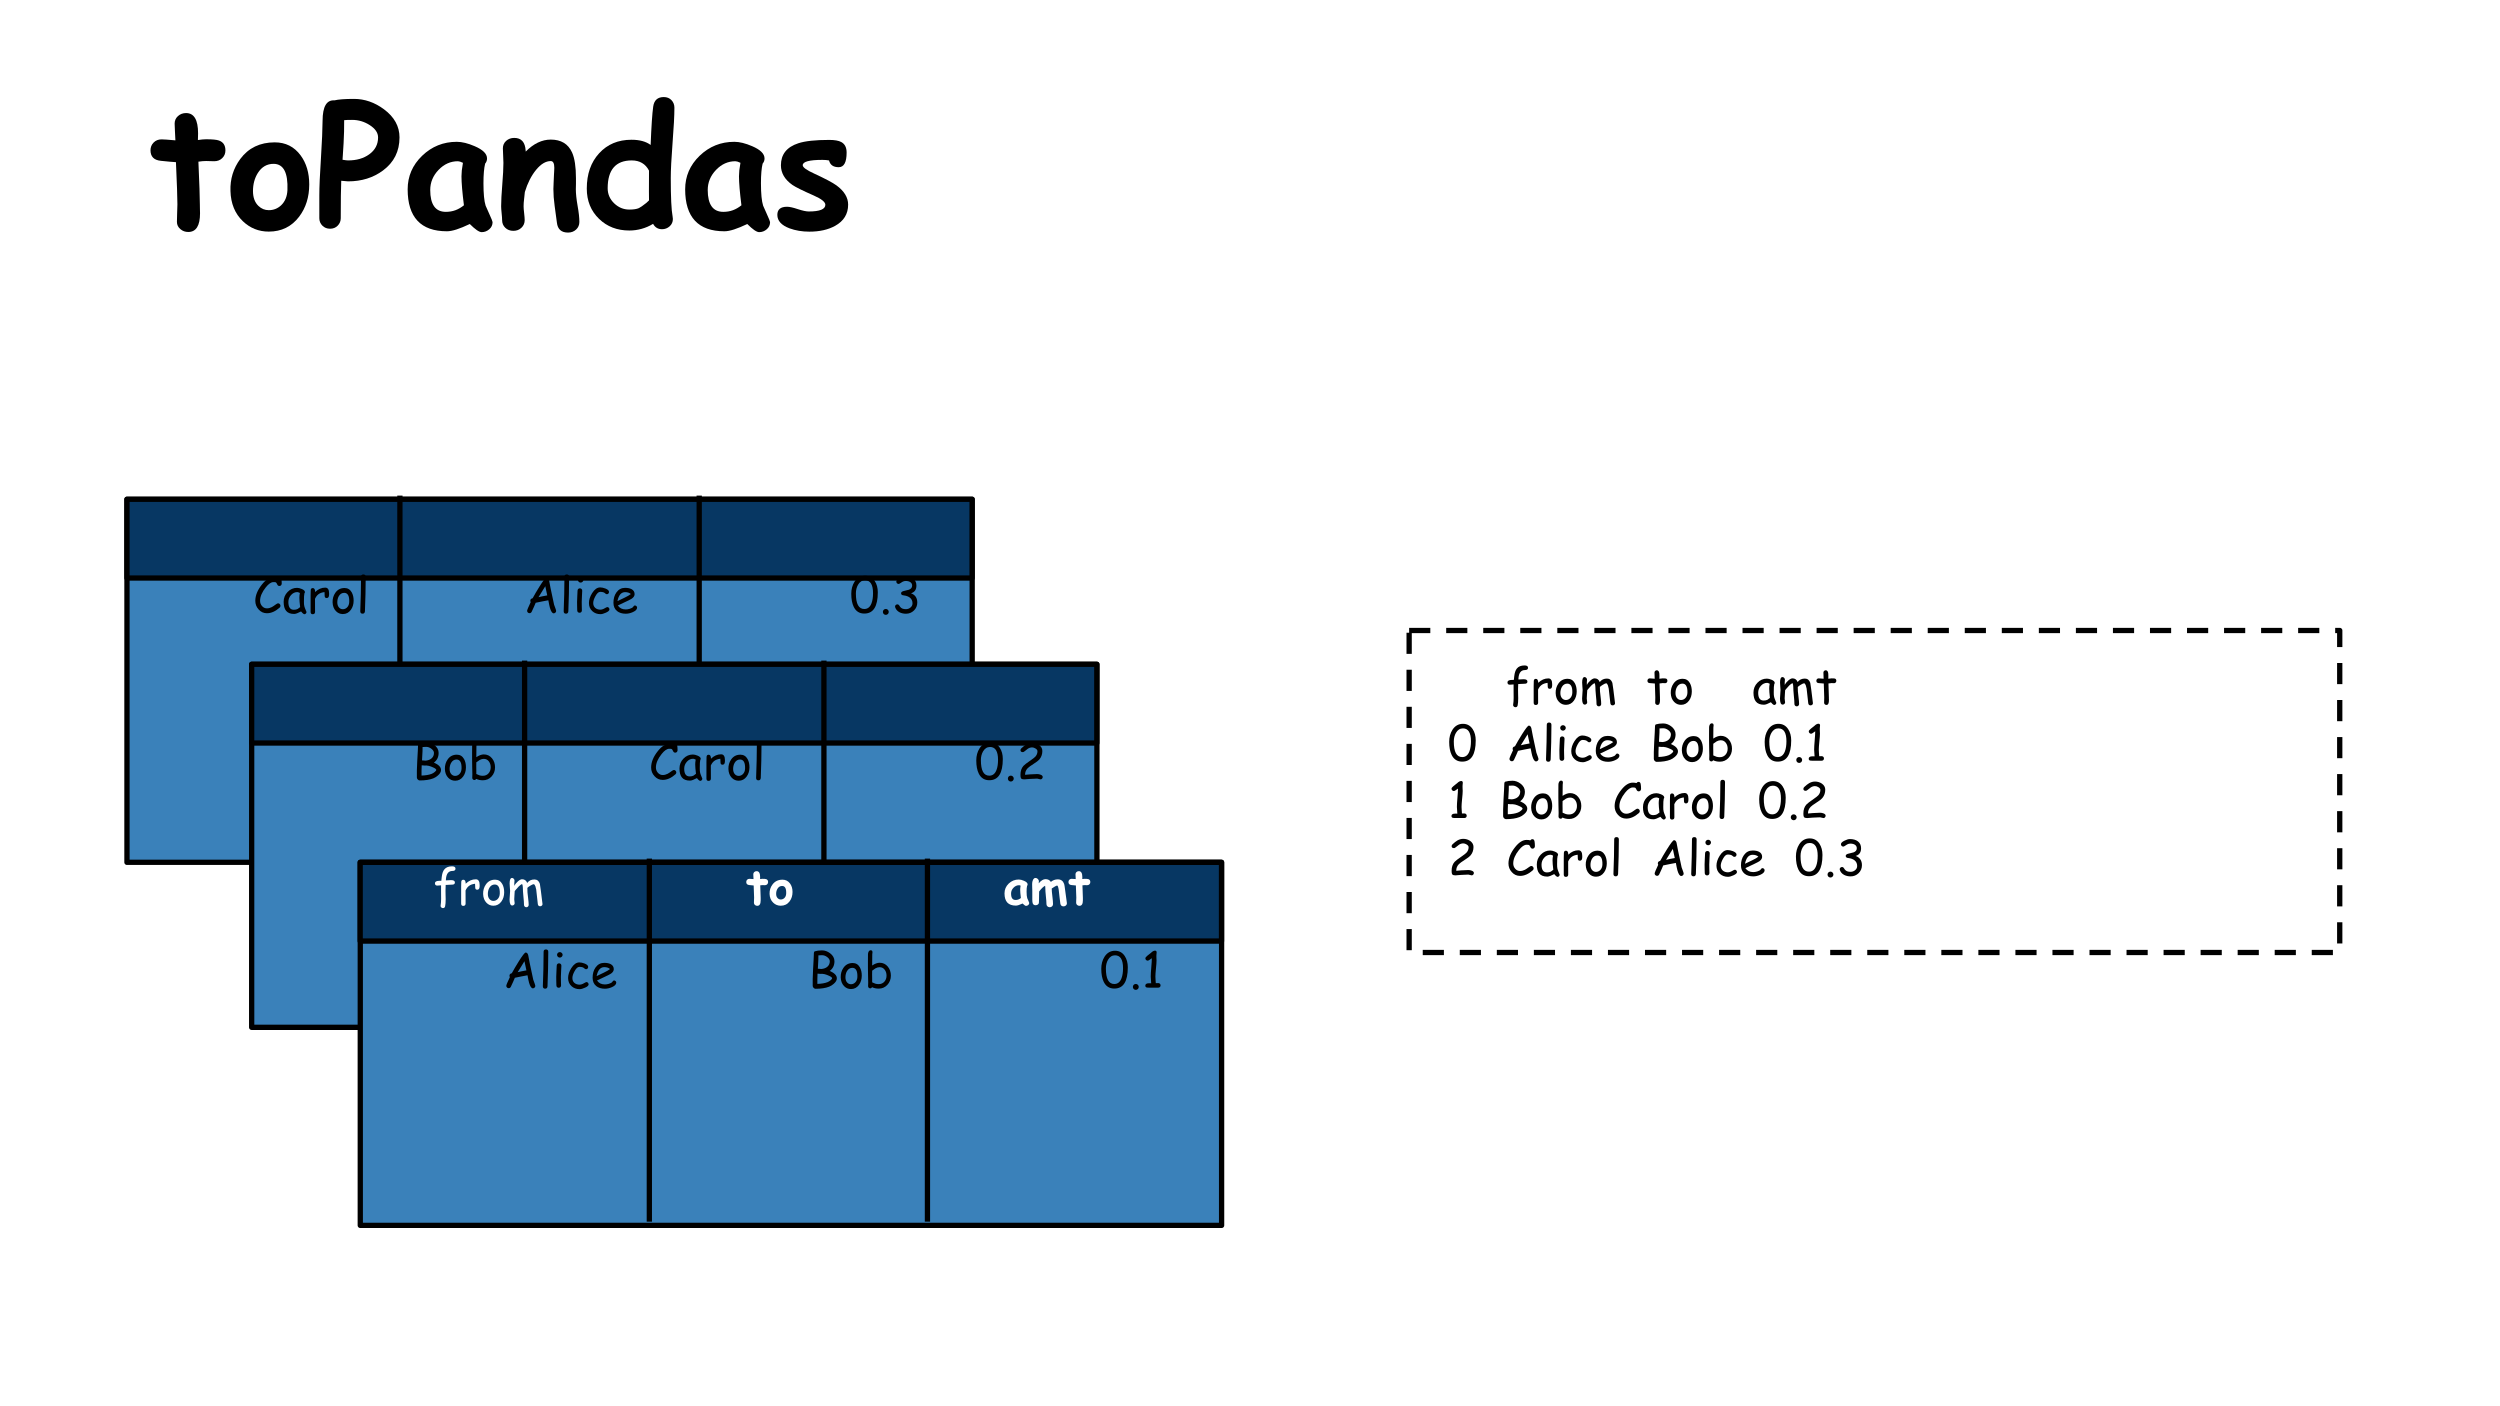 <?xml version="1.0" encoding="UTF-8"?>
<svg xmlns="http://www.w3.org/2000/svg" xmlns:xlink="http://www.w3.org/1999/xlink" width="720pt" height="405pt" viewBox="0 0 720 405" version="1.1">
<defs>
<g>
<symbol overflow="visible" id="glyph0-0">
<path style="stroke:none;" d="M 3 0 L 3 -38.391 L 21 -38.391 L 21 0 Z M 6 -3 L 18 -3 L 18 -35.391 L 6 -35.391 Z M 6 -3 "/>
</symbol>
<symbol overflow="visible" id="glyph0-1">
<path style="stroke:none;" d="M 18.938 -18.875 C 18.613 -18.875 18.227 -18.883 17.781 -18.906 C 17.332 -18.926 16.945 -18.938 16.625 -18.938 C 15.977 -18.938 15.234 -18.875 14.391 -18.75 C 14.672 -12.438 14.812 -8.312 14.812 -6.375 C 14.812 -6.176 14.816 -5.797 14.828 -5.234 C 14.848 -4.68 14.859 -4.234 14.859 -3.891 C 14.859 -0.297 13.727 1.5 11.469 1.5 C 10.602 1.5 9.859 1.234 9.234 0.703 C 8.547 0.141 8.203 -0.562 8.203 -1.406 C 8.203 -1.969 8.223 -2.812 8.266 -3.938 C 8.316 -5.062 8.344 -5.906 8.344 -6.469 C 8.344 -8.363 8.203 -12.41 7.922 -18.609 C 6.953 -18.66 5.488 -18.789 3.531 -19 C 1.57 -19.207 0.594 -20.219 0.594 -22.031 C 0.594 -22.906 0.891 -23.645 1.484 -24.25 C 2.078 -24.863 2.844 -25.172 3.781 -25.172 C 4.352 -25.172 5.68 -25.078 7.766 -24.891 C 7.742 -25.391 7.703 -26.219 7.641 -27.375 C 7.578 -28.375 7.547 -29.148 7.547 -29.703 C 7.547 -30.578 7.863 -31.301 8.5 -31.875 C 9.145 -32.457 9.922 -32.75 10.828 -32.75 C 13.141 -32.75 14.297 -30.801 14.297 -26.906 L 14.25 -24.984 C 15.219 -25.129 16.008 -25.203 16.625 -25.203 C 18.414 -25.203 19.641 -25.082 20.297 -24.844 C 21.547 -24.406 22.172 -23.453 22.172 -21.984 C 22.172 -21.098 21.863 -20.359 21.25 -19.766 C 20.645 -19.172 19.875 -18.875 18.938 -18.875 Z M 18.938 -18.875 "/>
</symbol>
<symbol overflow="visible" id="glyph0-2">
<path style="stroke:none;" d="M 12.047 1.391 C 9.16 1.391 6.676 0.395 4.594 -1.594 C 2.312 -3.77 1.117 -6.672 1.016 -10.297 C 0.898 -13.742 1.844 -16.82 3.844 -19.531 C 6.219 -22.719 9.523 -24.312 13.766 -24.312 C 16.891 -24.312 19.375 -23.062 21.219 -20.562 C 22.875 -18.312 23.703 -15.52 23.703 -12.188 C 23.703 -8.562 22.734 -5.469 20.797 -2.906 C 18.617 -0.039 15.703 1.391 12.047 1.391 Z M 13.453 -18.125 C 11.535 -18.133 10.02 -17.258 8.906 -15.5 C 7.969 -14.008 7.5 -12.273 7.5 -10.297 C 7.5 -8.422 8.031 -6.984 9.094 -5.984 C 9.938 -5.18 10.922 -4.781 12.047 -4.781 C 13.41 -4.781 14.594 -5.242 15.594 -6.172 C 16.727 -7.242 17.336 -8.703 17.422 -10.547 C 17.617 -15.578 16.297 -18.102 13.453 -18.125 Z M 13.453 -18.125 "/>
</symbol>
<symbol overflow="visible" id="glyph0-3">
<path style="stroke:none;" d="M 9.688 -13.078 C 9.414 -13.078 8.758 -13.133 7.719 -13.25 C 7.625 -11.062 7.578 -7.469 7.578 -2.469 C 7.578 -1.633 7.285 -0.922 6.703 -0.328 C 6.129 0.266 5.395 0.562 4.5 0.562 C 3.613 0.562 2.875 0.266 2.281 -0.328 C 1.695 -0.922 1.406 -1.633 1.406 -2.469 L 1.406 -9 C 1.406 -11.426 1.562 -15.016 1.875 -19.766 C 2.176 -24.586 2.332 -28.188 2.344 -30.562 C 2.363 -34.625 3.504 -36.57 5.766 -36.406 C 6.297 -36.539 7.031 -36.645 7.969 -36.719 C 8.906 -36.789 10.047 -36.828 11.391 -36.828 C 14.453 -36.828 17.328 -35.832 20.016 -33.844 C 23.004 -31.625 24.5 -28.922 24.5 -25.734 C 24.5 -21.734 22.91 -18.555 19.734 -16.203 C 16.922 -14.117 13.57 -13.078 9.688 -13.078 Z M 10.859 -30.781 C 10.359 -30.781 9.914 -30.773 9.531 -30.766 C 9.145 -30.754 8.82 -30.734 8.562 -30.703 C 8.562 -29.973 8.551 -28.875 8.531 -27.406 C 8.5 -25.664 8.352 -22.961 8.094 -19.297 C 8.883 -19.172 9.414 -19.109 9.688 -19.109 C 12.125 -19.109 14.145 -19.688 15.75 -20.844 C 17.469 -22.07 18.328 -23.703 18.328 -25.734 C 18.328 -27.066 17.523 -28.25 15.922 -29.281 C 14.367 -30.281 12.68 -30.781 10.859 -30.781 Z M 10.859 -30.781 "/>
</symbol>
<symbol overflow="visible" id="glyph0-4">
<path style="stroke:none;" d="M 22.625 1.547 C 21.906 1.547 20.766 0.766 19.203 -0.797 C 17.766 -0.109 16.5 0.41 15.406 0.766 C 14.312 1.117 13.379 1.297 12.609 1.297 C 8.848 1.297 6.023 0.285 4.141 -1.734 C 2.254 -3.754 1.312 -6.77 1.312 -10.781 C 1.312 -14.551 2.703 -17.773 5.484 -20.453 C 8.266 -23.129 11.594 -24.469 15.469 -24.469 C 16.957 -24.469 18.676 -24.047 20.625 -23.203 C 22.988 -22.191 24.172 -21.016 24.172 -19.672 C 24.172 -19.109 23.988 -18.613 23.625 -18.188 C 23.469 -17.562 23.348 -16.773 23.266 -15.828 C 23.18 -14.891 23.141 -13.785 23.141 -12.516 C 23.141 -9.535 23.348 -7.391 23.766 -6.078 C 23.816 -5.93 24.176 -5.117 24.844 -3.641 C 25.457 -2.297 25.766 -1.531 25.766 -1.344 C 25.766 -0.508 25.445 0.176 24.812 0.719 C 24.176 1.27 23.445 1.547 22.625 1.547 Z M 16.812 -14.531 C 16.812 -15.031 16.844 -15.602 16.906 -16.25 C 16.977 -16.906 17.086 -17.629 17.234 -18.422 C 16.922 -18.578 16.641 -18.691 16.391 -18.766 C 16.148 -18.836 15.945 -18.875 15.781 -18.875 C 13.656 -18.875 11.797 -18.039 10.203 -16.375 C 8.609 -14.707 7.812 -12.781 7.812 -10.594 C 7.812 -8.5 8.188 -6.926 8.938 -5.875 C 9.688 -4.82 10.812 -4.297 12.312 -4.297 C 13.281 -4.297 14.195 -4.453 15.062 -4.766 C 15.926 -5.086 16.742 -5.562 17.516 -6.188 C 17.047 -9.906 16.812 -12.688 16.812 -14.531 Z M 16.812 -14.531 "/>
</symbol>
<symbol overflow="visible" id="glyph0-5">
<path style="stroke:none;" d="M 20.859 1.672 C 18.941 1.672 17.875 0.723 17.656 -1.172 C 17.438 -2.785 17.219 -4.406 17 -6.031 C 16.758 -7.75 16.641 -9.363 16.641 -10.875 C 16.641 -11.281 16.664 -11.973 16.719 -12.953 C 16.781 -13.941 16.812 -14.641 16.812 -15.047 C 16.812 -15.16 16.828 -15.438 16.859 -15.875 C 16.891 -16.32 16.906 -16.688 16.906 -16.969 C 16.906 -18.27 16.566 -18.922 15.891 -18.922 C 14.453 -18.922 13.039 -18.078 11.656 -16.391 C 10.281 -14.711 9.203 -12.586 8.422 -10.016 C 8.391 -9.492 8.316 -8.805 8.203 -7.953 C 8.109 -7.242 8.062 -6.555 8.062 -5.891 C 8.062 -5.453 8.113 -4.789 8.219 -3.906 C 8.32 -3.02 8.375 -2.359 8.375 -1.922 C 8.375 -1.035 8.062 -0.301 7.438 0.281 C 6.82 0.875 6.047 1.172 5.109 1.172 C 4.172 1.172 3.395 0.875 2.781 0.281 C 2.176 -0.301 1.875 -1.035 1.875 -1.922 C 1.875 -2.359 1.828 -3.02 1.734 -3.906 C 1.641 -4.789 1.594 -5.453 1.594 -5.891 C 1.594 -7.391 1.703 -9.473 1.922 -12.141 C 2.141 -14.816 2.25 -16.906 2.25 -18.406 C 2.25 -18.875 2.223 -19.57 2.172 -20.5 C 2.117 -21.426 2.094 -22.117 2.094 -22.578 C 2.094 -23.453 2.406 -24.172 3.031 -24.734 C 3.664 -25.305 4.445 -25.594 5.375 -25.594 C 7.414 -25.594 8.508 -24.367 8.656 -21.922 L 8.672 -21.656 C 10.953 -23.957 13.359 -25.109 15.891 -25.109 C 18.848 -25.109 20.891 -23.875 22.016 -21.406 C 22.766 -19.75 23.141 -17.27 23.141 -13.969 L 23.141 -12.312 C 23.117 -11.594 23.109 -11.082 23.109 -10.781 C 23.109 -9.562 23.273 -7.988 23.609 -6.062 C 23.953 -4.145 24.125 -2.586 24.125 -1.391 C 24.125 -0.516 23.812 0.211 23.188 0.797 C 22.562 1.379 21.785 1.672 20.859 1.672 Z M 20.859 1.672 "/>
</symbol>
<symbol overflow="visible" id="glyph0-6">
<path style="stroke:none;" d="M 19.547 -23.562 C 19.754 -28.883 20 -32.562 20.281 -34.594 C 20.539 -36.438 21.555 -37.359 23.328 -37.359 C 24.242 -37.359 24.984 -37.062 25.547 -36.469 C 26.109 -35.875 26.391 -35.148 26.391 -34.297 C 26.391 -32.023 26.211 -28.645 25.859 -24.156 C 25.516 -19.676 25.344 -16.305 25.344 -14.047 C 25.344 -8.516 25.52 -4.812 25.875 -2.938 C 25.926 -2.688 25.953 -2.457 25.953 -2.25 C 25.953 -1.395 25.641 -0.688 25.016 -0.125 C 24.391 0.426 23.66 0.703 22.828 0.703 C 21.672 0.703 20.812 0.188 20.25 -0.844 C 19.188 -0.195 18.082 0.281 16.938 0.594 C 15.801 0.914 14.625 1.078 13.406 1.078 C 9.906 1.078 7 -0.039 4.688 -2.281 C 2.332 -4.562 1.156 -7.469 1.156 -11 C 1.156 -15.195 2.344 -18.586 4.719 -21.172 C 7.094 -23.766 10.191 -25.062 14.016 -25.062 C 15.191 -25.062 16.238 -24.938 17.156 -24.688 C 18.082 -24.438 18.879 -24.062 19.547 -23.562 Z M 19.078 -16.172 C 18.566 -17.16 17.895 -17.895 17.062 -18.375 C 16.238 -18.863 15.254 -19.109 14.109 -19.109 C 11.797 -19.109 10.062 -18.438 8.906 -17.094 C 7.75 -15.758 7.172 -13.758 7.172 -11.094 C 7.172 -9.406 7.797 -7.957 9.047 -6.75 C 10.297 -5.551 11.75 -4.953 13.406 -4.953 C 14.613 -4.953 15.531 -5.094 16.156 -5.375 C 16.57 -5.562 17.289 -6.062 18.312 -6.875 C 18.57 -7.094 18.828 -7.332 19.078 -7.594 C 19.047 -8.344 19.047 -11.203 19.078 -16.172 Z M 19.078 -16.172 "/>
</symbol>
<symbol overflow="visible" id="glyph0-7">
<path style="stroke:none;" d="M 18.891 -17.156 C 17.348 -17.156 16.422 -17.805 16.109 -19.109 C 15.484 -19.211 14.844 -19.266 14.188 -19.266 C 10.414 -19.266 8.531 -18.75 8.531 -17.719 C 8.531 -17.113 9.664 -16.297 11.938 -15.266 C 15.031 -13.836 17.125 -12.727 18.219 -11.938 C 20.477 -10.289 21.609 -8.438 21.609 -6.375 C 21.609 -3.688 20.359 -1.648 17.859 -0.266 C 15.848 0.848 13.375 1.406 10.438 1.406 C 8.352 1.406 6.453 1.086 4.734 0.453 C 2.391 -0.43 1.219 -1.723 1.219 -3.422 C 1.219 -4.984 2.148 -5.766 4.016 -5.766 C 4.734 -5.766 5.77 -5.535 7.125 -5.078 C 8.488 -4.629 9.535 -4.406 10.266 -4.406 C 13.441 -4.406 15.035 -5.047 15.047 -6.328 C 15.047 -7.129 13.945 -8.016 11.75 -8.984 C 8.531 -10.398 6.469 -11.422 5.562 -12.047 C 3.352 -13.598 2.25 -15.484 2.25 -17.703 C 2.25 -20.836 3.914 -22.953 7.25 -24.047 C 9.195 -24.691 12.164 -25.016 16.156 -25.016 C 17.719 -25.016 18.875 -24.812 19.625 -24.406 C 20.656 -23.852 21.172 -22.844 21.172 -21.375 C 21.172 -18.562 20.41 -17.156 18.891 -17.156 Z M 18.891 -17.156 "/>
</symbol>
<symbol overflow="visible" id="glyph1-0">
<path style="stroke:none;" d="M 0.875 0 L 0.875 -11.203 L 6.125 -11.203 L 6.125 0 Z M 1.75 -0.875 L 5.25 -0.875 L 5.25 -10.328 L 1.75 -10.328 Z M 1.75 -0.875 "/>
</symbol>
<symbol overflow="visible" id="glyph1-1">
<path style="stroke:none;" d=""/>
</symbol>
<symbol overflow="visible" id="glyph1-2">
<path style="stroke:none;" d="M 5.547 -9.609 C 4.441 -9.609 3.82 -8.844 3.688 -7.312 L 3.672 -6.891 C 4.441 -6.941 4.941 -6.969 5.172 -6.969 C 5.898 -6.969 6.266 -6.742 6.266 -6.297 C 6.266 -5.961 6.086 -5.758 5.734 -5.688 C 5.578 -5.664 5.395 -5.656 5.188 -5.656 C 4.977 -5.664 4.453 -5.641 3.609 -5.578 L 3.562 -4.016 C 3.562 -3.734 3.566 -3.305 3.578 -2.734 C 3.598 -2.172 3.609 -1.754 3.609 -1.484 C 3.609 -0.609 3.555 0.066 3.453 0.547 C 3.379 0.91 3.172 1.094 2.828 1.094 C 2.641 1.094 2.477 1.031 2.344 0.906 C 2.207 0.789 2.141 0.641 2.141 0.453 C 2.141 0.422 2.145 0.379 2.156 0.328 C 2.25 -0.266 2.297 -0.91 2.297 -1.609 L 2.281 -3.484 L 2.281 -5.469 C 1.707 -5.414 1.348 -5.391 1.203 -5.391 C 0.742 -5.391 0.516 -5.613 0.516 -6.062 C 0.516 -6.508 0.91 -6.742 1.703 -6.766 L 2.359 -6.781 C 2.379 -7.039 2.414 -7.391 2.469 -7.828 C 2.582 -8.836 2.836 -9.582 3.234 -10.062 C 3.703 -10.645 4.441 -10.938 5.453 -10.938 C 6.109 -10.938 6.438 -10.711 6.438 -10.266 C 6.438 -9.828 6.141 -9.609 5.547 -9.609 Z M 5.547 -9.609 "/>
</symbol>
<symbol overflow="visible" id="glyph1-3">
<path style="stroke:none;" d="M 6.266 -5.047 C 6.234 -4.484 6.004 -4.203 5.578 -4.203 C 5.191 -4.203 5 -4.426 5 -4.875 C 5 -4.957 4.992 -5.117 4.984 -5.359 L 4.953 -5.922 C 4.234 -5.836 3.66 -5.633 3.234 -5.312 C 2.828 -5.02 2.488 -4.578 2.219 -3.984 L 2.234 -0.234 C 2.234 0.223 2.004 0.453 1.547 0.453 C 1.148 0.453 0.953 0.223 0.953 -0.234 L 0.953 -5.031 C 0.953 -5.176 0.957 -5.398 0.969 -5.703 C 0.977 -6.004 0.984 -6.234 0.984 -6.391 C 0.984 -6.848 1.188 -7.078 1.594 -7.078 C 2.031 -7.078 2.254 -6.695 2.266 -5.938 C 3.141 -6.781 4.109 -7.203 5.172 -7.203 C 5.547 -7.203 5.82 -7.062 6 -6.781 C 6.188 -6.508 6.281 -6.094 6.281 -5.531 C 6.281 -5.289 6.273 -5.129 6.266 -5.047 Z M 6.266 -5.047 "/>
</symbol>
<symbol overflow="visible" id="glyph1-4">
<path style="stroke:none;" d="M 3.516 0.406 C 2.742 0.406 2.082 0.125 1.531 -0.438 C 0.914 -1.07 0.594 -1.922 0.562 -2.984 C 0.539 -4.016 0.801 -4.922 1.344 -5.703 C 1.977 -6.629 2.867 -7.094 4.016 -7.094 C 4.922 -7.094 5.609 -6.676 6.078 -5.844 C 6.453 -5.164 6.633 -4.352 6.625 -3.406 C 6.613 -2.395 6.348 -1.531 5.828 -0.812 C 5.242 0 4.473 0.406 3.516 0.406 Z M 3.922 -5.703 C 3.254 -5.703 2.734 -5.383 2.359 -4.75 C 2.066 -4.227 1.922 -3.641 1.922 -2.984 C 1.922 -2.316 2.098 -1.801 2.453 -1.438 C 2.754 -1.133 3.109 -0.984 3.516 -0.984 C 3.984 -0.984 4.391 -1.156 4.734 -1.5 C 5.117 -1.883 5.328 -2.398 5.359 -3.047 C 5.422 -4.805 4.941 -5.691 3.922 -5.703 Z M 3.922 -5.703 "/>
</symbol>
<symbol overflow="visible" id="glyph1-5">
<path style="stroke:none;" d="M 9.625 0.562 C 9.258 0.562 9.039 0.363 8.969 -0.031 C 8.895 -0.531 8.816 -1.234 8.734 -2.141 L 8.5 -4.266 C 8.445 -4.578 8.367 -4.883 8.266 -5.188 C 8.109 -5.594 7.941 -5.797 7.766 -5.797 C 7.586 -5.797 7.27 -5.656 6.812 -5.375 C 6.375 -5.113 6.086 -4.898 5.953 -4.734 C 5.953 -4.305 5.961 -3.879 5.984 -3.453 L 6.188 -1.625 C 6.281 -0.906 6.328 -0.312 6.328 0.156 C 6.328 0.352 6.266 0.516 6.141 0.641 C 6.016 0.773 5.852 0.844 5.656 0.844 C 5.457 0.844 5.297 0.773 5.172 0.641 C 5.047 0.516 4.984 0.352 4.984 0.156 C 4.984 -0.395 4.926 -1.207 4.812 -2.281 C 4.707 -3.363 4.656 -4.18 4.656 -4.734 C 4.656 -5.211 4.582 -5.586 4.438 -5.859 C 4.125 -5.711 3.801 -5.473 3.469 -5.141 L 2.672 -4.25 C 2.598 -4.133 2.477 -3.988 2.312 -3.812 C 2.312 -3.539 2.285 -3.141 2.234 -2.609 C 2.191 -2.078 2.172 -1.68 2.172 -1.422 C 2.172 -1.285 2.191 -1.094 2.234 -0.844 C 2.273 -0.602 2.297 -0.426 2.297 -0.312 C 2.297 -0.125 2.223 0.031 2.078 0.156 C 1.941 0.281 1.781 0.344 1.594 0.344 C 1.082 0.344 0.828 -0.238 0.828 -1.406 C 0.828 -1.676 0.852 -2.082 0.906 -2.625 C 0.957 -3.176 0.984 -3.586 0.984 -3.859 C 0.984 -4.098 0.957 -4.457 0.906 -4.938 C 0.863 -5.426 0.844 -5.789 0.844 -6.031 C 0.844 -7.07 1.078 -7.594 1.547 -7.594 C 1.723 -7.594 1.883 -7.516 2.031 -7.359 C 2.176 -7.203 2.25 -7.031 2.25 -6.844 C 2.25 -6.758 2.238 -6.625 2.219 -6.438 C 2.195 -6.258 2.188 -6.125 2.188 -6.031 L 2.203 -5.312 C 2.441 -5.801 2.789 -6.238 3.25 -6.625 C 3.707 -7.02 4.098 -7.219 4.422 -7.219 C 5.141 -7.219 5.633 -6.863 5.906 -6.156 C 6.156 -6.488 6.453 -6.738 6.797 -6.906 C 7.141 -7.07 7.535 -7.156 7.984 -7.156 C 8.742 -7.156 9.266 -6.742 9.547 -5.922 C 9.598 -5.766 9.691 -5.125 9.828 -4 C 9.953 -3.219 10.113 -1.914 10.312 -0.094 C 10.332 0.094 10.27 0.25 10.125 0.375 C 9.988 0.5 9.82 0.562 9.625 0.562 Z M 9.625 0.562 "/>
</symbol>
<symbol overflow="visible" id="glyph1-6">
<path style="stroke:none;" d="M 5.531 -5.828 C 5.426 -5.828 5.305 -5.832 5.172 -5.844 C 5.047 -5.852 4.938 -5.859 4.844 -5.859 C 4.738 -5.859 4.43 -5.82 3.922 -5.75 L 4.047 -1.703 L 4.047 -1.406 L 4.062 -1.062 C 4.082 -0.062 3.844 0.438 3.344 0.438 C 3.156 0.438 2.992 0.375 2.859 0.25 C 2.734 0.133 2.672 -0.008 2.672 -0.188 C 2.672 -0.352 2.676 -0.609 2.688 -0.953 C 2.695 -1.305 2.703 -1.57 2.703 -1.75 L 2.578 -5.734 C 2.242 -5.742 1.734 -5.785 1.047 -5.859 C 0.641 -5.91 0.438 -6.133 0.438 -6.531 C 0.438 -6.727 0.5 -6.891 0.625 -7.016 C 0.75 -7.148 0.906 -7.219 1.094 -7.219 L 2.531 -7.109 C 2.531 -7.336 2.52 -7.645 2.5 -8.031 C 2.477 -8.426 2.469 -8.711 2.469 -8.891 C 2.469 -9.078 2.535 -9.234 2.672 -9.359 C 2.805 -9.484 2.969 -9.547 3.156 -9.547 C 3.57 -9.547 3.812 -9.211 3.875 -8.547 C 3.883 -8.379 3.891 -8.176 3.891 -7.938 L 3.891 -7.547 L 3.875 -7.109 C 4.438 -7.18 4.758 -7.219 4.844 -7.219 C 5.32 -7.219 5.633 -7.195 5.781 -7.156 C 6.051 -7.062 6.188 -6.848 6.188 -6.516 C 6.188 -6.316 6.125 -6.148 6 -6.016 C 5.875 -5.891 5.719 -5.828 5.531 -5.828 Z M 5.531 -5.828 "/>
</symbol>
<symbol overflow="visible" id="glyph1-7">
<path style="stroke:none;" d="M 6.297 0.453 C 6.203 0.453 6.039 0.352 5.812 0.156 C 5.613 -0.031 5.461 -0.195 5.359 -0.344 C 4.922 -0.113 4.535 0.062 4.203 0.188 C 3.867 0.312 3.594 0.375 3.375 0.375 C 2.301 0.375 1.523 0.07 1.047 -0.531 C 0.578 -1.094 0.344 -1.957 0.344 -3.125 C 0.344 -4.227 0.723 -5.172 1.484 -5.953 C 2.242 -6.742 3.148 -7.141 4.203 -7.141 C 4.598 -7.141 5.039 -7.035 5.531 -6.828 C 6.156 -6.578 6.469 -6.27 6.469 -5.906 C 6.469 -5.781 6.422 -5.672 6.328 -5.578 C 6.285 -5.398 6.25 -5.113 6.219 -4.719 C 6.195 -4.32 6.188 -3.816 6.188 -3.203 C 6.176 -2.641 6.211 -2.191 6.297 -1.859 C 6.336 -1.66 6.484 -1.258 6.734 -0.656 C 6.766 -0.57 6.816 -0.453 6.891 -0.297 L 6.922 -0.172 C 6.922 0.004 6.859 0.148 6.734 0.266 C 6.609 0.391 6.461 0.453 6.297 0.453 Z M 4.875 -4.297 C 4.875 -4.492 4.883 -4.707 4.906 -4.938 C 4.926 -5.164 4.961 -5.41 5.016 -5.672 C 4.848 -5.754 4.703 -5.816 4.578 -5.859 C 4.461 -5.898 4.367 -5.922 4.297 -5.922 C 3.586 -5.922 2.977 -5.633 2.469 -5.062 C 1.957 -4.488 1.703 -3.82 1.703 -3.062 C 1.703 -2.32 1.832 -1.766 2.094 -1.391 C 2.352 -1.016 2.75 -0.828 3.281 -0.828 C 3.719 -0.828 4.086 -0.906 4.391 -1.062 C 4.555 -1.156 4.789 -1.332 5.094 -1.594 C 4.945 -2.789 4.875 -3.691 4.875 -4.297 Z M 4.875 -4.297 "/>
</symbol>
<symbol overflow="visible" id="glyph1-8">
<path style="stroke:none;" d="M 4.172 0.266 C 2.785 0.266 1.773 -0.367 1.141 -1.641 C 0.66 -2.609 0.422 -3.875 0.422 -5.438 C 0.422 -6.758 0.734 -7.914 1.359 -8.906 C 2.098 -10.051 3.109 -10.625 4.391 -10.625 C 5.586 -10.625 6.52 -10.113 7.188 -9.094 C 7.77 -8.207 8.062 -7.129 8.062 -5.859 C 8.062 -3.816 7.738 -2.285 7.094 -1.266 C 6.445 -0.242 5.473 0.266 4.172 0.266 Z M 4.375 -9.312 C 3.531 -9.312 2.859 -8.879 2.359 -8.016 C 1.953 -7.297 1.75 -6.473 1.75 -5.547 C 1.75 -4.047 1.945 -2.922 2.344 -2.172 C 2.75 -1.422 3.359 -1.047 4.172 -1.047 C 5.141 -1.047 5.832 -1.598 6.25 -2.703 C 6.539 -3.461 6.688 -4.43 6.688 -5.609 C 6.688 -6.848 6.492 -7.773 6.109 -8.391 C 5.723 -9.004 5.145 -9.312 4.375 -9.312 Z M 4.375 -9.312 "/>
</symbol>
<symbol overflow="visible" id="glyph1-9">
<path style="stroke:none;" d="M 8.547 0.203 C 8.129 0.203 7.766 -0.332 7.453 -1.406 C 7.336 -1.82 7.188 -2.539 7 -3.562 C 6.539 -3.5 5.938 -3.383 5.188 -3.219 L 3.359 -2.844 C 3.129 -2.25 2.738 -1.375 2.188 -0.219 C 2.039 0.031 1.844 0.156 1.594 0.156 C 1.414 0.156 1.254 0.094 1.109 -0.031 C 0.961 -0.164 0.891 -0.332 0.891 -0.531 C 0.891 -0.75 1.234 -1.582 1.922 -3.031 C 1.848 -3.145 1.812 -3.281 1.812 -3.438 C 1.812 -3.812 2.035 -4.051 2.484 -4.156 C 3.004 -5.125 3.66 -6.242 4.453 -7.516 C 5.535 -9.242 6.207 -10.109 6.469 -10.109 C 6.82 -10.109 7.066 -9.859 7.203 -9.359 L 7.641 -7.062 L 8.656 -2.297 L 9.047 -1.219 C 9.18 -0.852 9.25 -0.609 9.25 -0.484 C 9.25 -0.285 9.176 -0.125 9.031 0 C 8.883 0.133 8.723 0.203 8.547 0.203 Z M 6.125 -7.609 L 4.172 -4.453 C 4.723 -4.598 5.562 -4.77 6.688 -4.969 Z M 6.125 -7.609 "/>
</symbol>
<symbol overflow="visible" id="glyph1-10">
<path style="stroke:none;" d="M 2.688 -5.375 L 2.578 -1.969 C 2.578 -1.613 2.562 -1.086 2.531 -0.391 C 2.488 0.066 2.266 0.297 1.859 0.297 C 1.41 0.297 1.188 0.062 1.188 -0.406 C 1.188 -0.957 1.211 -1.785 1.266 -2.891 C 1.316 -3.992 1.344 -4.82 1.344 -5.375 C 1.344 -6.094 1.352 -6.914 1.375 -7.844 C 1.395 -8.77 1.406 -9.594 1.406 -10.312 C 1.406 -10.77 1.629 -11 2.078 -11 C 2.523 -11 2.75 -10.77 2.75 -10.312 C 2.75 -9.594 2.738 -8.77 2.719 -7.844 C 2.695 -6.914 2.688 -6.094 2.688 -5.375 Z M 2.688 -5.375 "/>
</symbol>
<symbol overflow="visible" id="glyph1-11">
<path style="stroke:none;" d="M 2.25 -8.656 C 2.031 -8.656 1.844 -8.734 1.688 -8.891 C 1.531 -9.047 1.453 -9.234 1.453 -9.453 C 1.453 -9.672 1.531 -9.852 1.688 -10 C 1.844 -10.156 2.031 -10.234 2.25 -10.234 C 2.469 -10.234 2.656 -10.156 2.812 -10 C 2.977 -9.852 3.062 -9.672 3.062 -9.453 C 3.062 -9.234 2.977 -9.047 2.812 -8.891 C 2.656 -8.734 2.469 -8.656 2.25 -8.656 Z M 2.562 -3.109 C 2.562 -2.828 2.566 -2.414 2.578 -1.875 C 2.598 -1.332 2.609 -0.926 2.609 -0.656 C 2.609 -0.445 2.547 -0.281 2.422 -0.156 C 2.305 -0.031 2.145 0.031 1.938 0.031 C 1.738 0.031 1.578 -0.031 1.453 -0.156 C 1.328 -0.281 1.266 -0.445 1.266 -0.656 C 1.266 -0.926 1.254 -1.332 1.234 -1.875 C 1.223 -2.414 1.219 -2.828 1.219 -3.109 C 1.219 -3.535 1.238 -4.066 1.281 -4.703 C 1.332 -5.348 1.359 -5.883 1.359 -6.312 C 1.359 -6.52 1.422 -6.688 1.547 -6.812 C 1.672 -6.938 1.832 -7 2.031 -7 C 2.227 -7 2.391 -6.938 2.516 -6.812 C 2.641 -6.688 2.703 -6.52 2.703 -6.312 C 2.703 -5.883 2.676 -5.348 2.625 -4.703 C 2.582 -4.066 2.562 -3.535 2.562 -3.109 Z M 2.562 -3.109 "/>
</symbol>
<symbol overflow="visible" id="glyph1-12">
<path style="stroke:none;" d="M 4.047 0.438 C 3.109 0.438 2.328 0.148 1.703 -0.422 C 1.047 -1.016 0.719 -1.797 0.719 -2.766 C 0.719 -3.691 1.023 -4.645 1.641 -5.625 C 2.328 -6.719 3.098 -7.266 3.953 -7.266 C 4.398 -7.266 4.898 -7.16 5.453 -6.953 C 6.148 -6.68 6.5 -6.352 6.5 -5.969 C 6.5 -5.789 6.441 -5.633 6.328 -5.5 C 6.211 -5.375 6.07 -5.312 5.906 -5.312 C 5.77 -5.312 5.648 -5.348 5.547 -5.422 C 5.453 -5.504 5.359 -5.582 5.266 -5.656 C 5.004 -5.875 4.566 -5.984 3.953 -5.984 C 3.484 -5.984 3.023 -5.566 2.578 -4.734 C 2.16 -3.973 1.953 -3.316 1.953 -2.766 C 1.953 -2.16 2.156 -1.688 2.562 -1.344 C 2.945 -1.02 3.441 -0.859 4.047 -0.859 C 4.316 -0.859 4.609 -0.93 4.922 -1.078 L 5.703 -1.5 C 5.836 -1.57 5.938 -1.609 6 -1.609 C 6.164 -1.609 6.312 -1.539 6.438 -1.406 C 6.562 -1.27 6.625 -1.113 6.625 -0.938 C 6.625 -0.602 6.273 -0.285 5.578 0.016 C 4.961 0.297 4.453 0.438 4.047 0.438 Z M 4.047 0.438 "/>
</symbol>
<symbol overflow="visible" id="glyph1-13">
<path style="stroke:none;" d="M 4.141 0.312 C 3.109 0.312 2.273 0.055 1.641 -0.453 C 0.941 -1.023 0.594 -1.82 0.594 -2.844 C 0.594 -4.031 0.879 -5.023 1.453 -5.828 C 2.078 -6.703 2.91 -7.141 3.953 -7.141 C 4.711 -7.141 5.332 -7.016 5.812 -6.766 C 6.395 -6.453 6.688 -5.969 6.688 -5.312 C 6.688 -4.852 6.43 -4.438 5.922 -4.062 C 5.691 -3.906 5.207 -3.648 4.469 -3.297 L 1.859 -2.062 C 2.117 -1.688 2.438 -1.398 2.812 -1.203 C 3.195 -1.016 3.641 -0.922 4.141 -0.922 C 4.453 -0.922 4.82 -0.977 5.25 -1.094 C 5.789 -1.25 6.133 -1.445 6.281 -1.688 C 6.438 -1.938 6.602 -2.062 6.781 -2.062 C 6.945 -2.062 7.094 -2 7.219 -1.875 C 7.344 -1.758 7.406 -1.617 7.406 -1.453 C 7.406 -0.953 7 -0.52 6.188 -0.156 C 5.488 0.156 4.805 0.312 4.141 0.312 Z M 3.953 -5.906 C 3.398 -5.906 2.938 -5.691 2.562 -5.266 C 2.195 -4.836 1.926 -4.191 1.75 -3.328 L 3.844 -4.328 C 4.664 -4.723 5.254 -5.066 5.609 -5.359 C 5.211 -5.723 4.66 -5.906 3.953 -5.906 Z M 3.953 -5.906 "/>
</symbol>
<symbol overflow="visible" id="glyph1-14">
<path style="stroke:none;" d="M 6.062 -0.281 C 5.031 0.125 3.719 0.328 2.125 0.328 C 1.926 0.328 1.738 0.234 1.562 0.047 C 1.395 -0.129 1.312 -0.316 1.312 -0.516 L 1.312 -2.516 C 1.312 -3.16 1.348 -4.086 1.422 -5.297 C 1.516 -6.598 1.566 -7.539 1.578 -8.125 C 1.578 -8.539 1.602 -9.164 1.656 -10 C 1.688 -10.227 1.758 -10.379 1.875 -10.453 C 2.5 -10.641 3.207 -10.734 4 -10.734 C 4.801 -10.734 5.566 -10.461 6.297 -9.922 C 7.148 -9.285 7.578 -8.508 7.578 -7.594 C 7.578 -6.414 7.125 -5.488 6.219 -4.812 C 6.895 -4.52 7.406 -4.195 7.75 -3.844 C 8.094 -3.488 8.266 -3.102 8.266 -2.688 C 8.266 -2.133 7.961 -1.602 7.359 -1.094 C 6.941 -0.727 6.508 -0.457 6.062 -0.281 Z M 4 -9.344 C 3.5 -9.344 3.148 -9.328 2.953 -9.297 L 2.938 -8.094 L 2.797 -5.453 C 3.441 -5.398 3.785 -5.375 3.828 -5.375 C 4.523 -5.438 5.094 -5.648 5.531 -6.016 C 6 -6.422 6.234 -6.945 6.234 -7.594 C 6.234 -8.02 5.992 -8.414 5.516 -8.781 C 5.035 -9.156 4.531 -9.344 4 -9.344 Z M 4.766 -3.875 L 4.031 -3.984 C 3.969 -3.984 3.875 -3.977 3.75 -3.969 C 3.633 -3.969 3.547 -3.969 3.484 -3.969 C 3.242 -3.969 2.984 -3.988 2.703 -4.031 C 2.672 -3.457 2.656 -2.941 2.656 -2.484 L 2.656 -1.078 C 3.852 -1.117 4.828 -1.285 5.578 -1.578 C 5.898 -1.703 6.207 -1.895 6.5 -2.156 C 6.77 -2.395 6.906 -2.57 6.906 -2.688 C 6.906 -2.906 6.613 -3.145 6.031 -3.406 C 5.594 -3.613 5.172 -3.77 4.766 -3.875 Z M 4.766 -3.875 "/>
</symbol>
<symbol overflow="visible" id="glyph1-15">
<path style="stroke:none;" d="M 4.141 0.281 C 3.441 0.281 2.812 0.145 2.25 -0.125 C 2.102 0.094 1.922 0.203 1.703 0.203 C 1.535 0.203 1.391 0.141 1.266 0.016 C 1.148 -0.098 1.094 -0.25 1.094 -0.438 C 1.094 -0.551 1.098 -0.723 1.109 -0.953 C 1.117 -1.191 1.125 -1.367 1.125 -1.484 C 1.125 -1.961 1.109 -2.68 1.078 -3.641 C 1.055 -4.609 1.047 -5.336 1.047 -5.828 C 1.047 -6.16 1.047 -6.789 1.047 -7.719 C 1.055 -8.645 1.062 -9.273 1.062 -9.609 C 1.062 -9.879 1.117 -10.125 1.234 -10.344 C 1.379 -10.625 1.586 -10.766 1.859 -10.766 C 2.191 -10.766 2.359 -10.566 2.359 -10.172 C 2.359 -10.109 2.348 -10.016 2.328 -9.891 C 2.305 -9.766 2.297 -9.672 2.297 -9.609 L 2.281 -8.109 L 2.266 -6.375 C 2.66 -6.645 3.035 -6.844 3.391 -6.969 C 3.754 -7.102 4.094 -7.172 4.406 -7.172 C 5.383 -7.172 6.176 -6.797 6.781 -6.047 C 7.363 -5.336 7.656 -4.473 7.656 -3.453 C 7.656 -2.41 7.316 -1.523 6.641 -0.797 C 5.973 -0.078 5.141 0.281 4.141 0.281 Z M 4.406 -5.891 C 4.031 -5.891 3.645 -5.785 3.25 -5.578 C 3.062 -5.473 2.734 -5.242 2.266 -4.891 L 2.25 -3.719 L 2.266 -2.641 L 2.266 -1.531 C 2.484 -1.426 2.789 -1.297 3.188 -1.141 C 3.469 -1.055 3.785 -1.016 4.141 -1.016 C 4.805 -1.016 5.348 -1.242 5.766 -1.703 C 6.191 -2.172 6.406 -2.754 6.406 -3.453 C 6.406 -4.129 6.234 -4.691 5.891 -5.141 C 5.523 -5.641 5.031 -5.891 4.406 -5.891 Z M 4.406 -5.891 "/>
</symbol>
<symbol overflow="visible" id="glyph1-16">
<path style="stroke:none;" d="M 1.828 0.641 C 1.586 0.641 1.383 0.555 1.219 0.391 C 1.062 0.223 0.984 0.02 0.984 -0.219 C 0.984 -0.445 1.062 -0.645 1.219 -0.812 C 1.383 -0.977 1.586 -1.062 1.828 -1.062 C 2.055 -1.062 2.254 -0.977 2.422 -0.812 C 2.586 -0.645 2.672 -0.445 2.672 -0.219 C 2.672 0.02 2.586 0.223 2.422 0.391 C 2.254 0.555 2.055 0.641 1.828 0.641 Z M 1.828 0.641 "/>
</symbol>
<symbol overflow="visible" id="glyph1-17">
<path style="stroke:none;" d="M 4.812 0 L 2.094 0 C 1.781 0 1.555 -0.02 1.422 -0.062 C 1.191 -0.145 1.078 -0.316 1.078 -0.578 C 1.078 -1.035 1.438 -1.266 2.156 -1.266 L 2.484 -1.266 L 2.766 -1.25 C 2.766 -1.469 2.742 -1.789 2.703 -2.219 C 2.66 -2.645 2.641 -2.969 2.641 -3.188 C 2.641 -3.758 2.691 -4.641 2.797 -5.828 C 2.898 -6.984 2.953 -7.863 2.953 -8.469 C 2.336 -8 1.945 -7.766 1.781 -7.766 C 1.594 -7.766 1.43 -7.832 1.297 -7.969 C 1.16 -8.102 1.094 -8.258 1.094 -8.438 C 1.094 -8.645 1.289 -8.906 1.688 -9.219 C 1.938 -9.383 2.285 -9.66 2.734 -10.047 C 3.141 -10.453 3.523 -10.656 3.891 -10.656 C 4.191 -10.656 4.344 -10.477 4.344 -10.125 C 4.344 -10.02 4.328 -9.863 4.297 -9.656 C 4.273 -9.457 4.266 -9.301 4.266 -9.188 C 4.266 -9.039 4.27 -8.812 4.281 -8.5 C 4.301 -8.195 4.312 -7.973 4.312 -7.828 C 4.312 -7.305 4.254 -6.531 4.141 -5.5 C 4.035 -4.469 3.984 -3.695 3.984 -3.188 C 3.984 -2.926 4 -2.602 4.031 -2.219 C 4.07 -1.844 4.094 -1.535 4.094 -1.297 L 4.812 -1.312 C 5 -1.312 5.156 -1.25 5.281 -1.125 C 5.406 -1 5.469 -0.844 5.469 -0.656 C 5.469 -0.457 5.406 -0.297 5.281 -0.172 C 5.156 -0.055 5 0 4.812 0 Z M 4.812 0 "/>
</symbol>
<symbol overflow="visible" id="glyph1-18">
<path style="stroke:none;" d="M 7.547 -7.672 C 7.254 -7.672 7.035 -7.844 6.891 -8.188 C 6.766 -8.477 6.645 -8.656 6.531 -8.719 C 6.438 -8.77 6.203 -8.797 5.828 -8.797 C 5.16 -8.797 4.426 -8.289 3.625 -7.281 C 2.531 -5.914 1.984 -4.625 1.984 -3.406 C 1.984 -2.82 2.172 -2.316 2.547 -1.891 C 2.93 -1.453 3.398 -1.234 3.953 -1.234 C 4.422 -1.234 4.891 -1.352 5.359 -1.594 C 5.629 -1.738 6.035 -2.008 6.578 -2.406 C 6.836 -2.594 7.035 -2.688 7.172 -2.688 C 7.367 -2.688 7.531 -2.613 7.656 -2.469 C 7.789 -2.32 7.859 -2.156 7.859 -1.969 C 7.859 -1.77 7.773 -1.594 7.609 -1.438 C 6.398 -0.363 5.18 0.172 3.953 0.172 C 3.004 0.172 2.207 -0.191 1.562 -0.922 C 0.926 -1.617 0.609 -2.445 0.609 -3.406 C 0.609 -4.957 1.258 -6.539 2.562 -8.156 C 3.633 -9.508 4.723 -10.188 5.828 -10.188 C 6.047 -10.188 6.242 -10.176 6.422 -10.156 C 6.598 -10.133 6.754 -10.102 6.891 -10.062 C 7.055 -10.289 7.266 -10.406 7.516 -10.406 C 7.828 -10.406 8.023 -10.203 8.109 -9.797 C 8.18 -9.422 8.219 -8.961 8.219 -8.422 C 8.219 -8.242 8.172 -8.082 8.078 -7.938 C 7.953 -7.758 7.773 -7.672 7.547 -7.672 Z M 7.547 -7.672 "/>
</symbol>
<symbol overflow="visible" id="glyph1-19">
<path style="stroke:none;" d="M 6.891 0.016 C 6.773 0.016 6.613 -0.02 6.406 -0.094 C 6.195 -0.164 6.039 -0.203 5.938 -0.203 C 5.695 -0.203 5.344 -0.188 4.875 -0.156 C 4.414 -0.125 4.066 -0.109 3.828 -0.109 C 3.648 -0.109 3.383 -0.086 3.031 -0.047 C 2.688 -0.004 2.426 0.016 2.25 0.016 C 2.207 0.016 2.133 0.008 2.031 0 C 1.938 -0.02 1.863 -0.031 1.812 -0.031 C 1.5 -0.031 1.297 -0.188 1.203 -0.5 C 1.148 -0.656 1.125 -0.926 1.125 -1.312 C 1.125 -2.375 1.41 -3.227 1.984 -3.875 C 2.254 -4.176 2.969 -4.723 4.125 -5.516 C 4.781 -5.961 5.219 -6.312 5.438 -6.562 C 5.82 -7 6.016 -7.508 6.016 -8.094 C 6.016 -8.383 5.828 -8.645 5.453 -8.875 C 5.117 -9.082 4.797 -9.188 4.484 -9.188 C 4.055 -9.188 3.656 -9.066 3.281 -8.828 L 2.297 -8.062 C 2.109 -7.906 1.953 -7.828 1.828 -7.828 C 1.359 -7.828 1.125 -8.016 1.125 -8.391 C 1.125 -8.598 1.211 -8.781 1.391 -8.938 C 1.922 -9.438 2.383 -9.801 2.781 -10.031 C 3.332 -10.344 3.898 -10.5 4.484 -10.5 C 5.211 -10.5 5.867 -10.301 6.453 -9.906 C 7.098 -9.445 7.422 -8.863 7.422 -8.156 C 7.422 -7.695 7.352 -7.27 7.219 -6.875 C 7.094 -6.488 6.895 -6.129 6.625 -5.797 C 6.281 -5.391 5.703 -4.938 4.891 -4.438 C 4.035 -3.895 3.473 -3.484 3.203 -3.203 C 2.691 -2.68 2.441 -2.047 2.453 -1.297 L 3.859 -1.422 C 4.828 -1.484 5.52 -1.516 5.938 -1.516 C 6.281 -1.516 6.609 -1.453 6.922 -1.328 C 7.328 -1.172 7.531 -0.953 7.531 -0.672 C 7.531 -0.492 7.469 -0.332 7.344 -0.188 C 7.227 -0.051 7.078 0.016 6.891 0.016 Z M 6.891 0.016 "/>
</symbol>
<symbol overflow="visible" id="glyph1-20">
<path style="stroke:none;" d="M 4.141 0.312 C 3.453 0.312 2.832 0.172 2.281 -0.109 C 1.664 -0.441 1.254 -0.91 1.047 -1.516 C 1.016 -1.598 1 -1.676 1 -1.75 C 1 -1.938 1.066 -2.086 1.203 -2.203 C 1.348 -2.328 1.508 -2.391 1.688 -2.391 C 1.875 -2.391 2.031 -2.305 2.156 -2.141 L 2.469 -1.672 C 2.633 -1.441 2.859 -1.27 3.141 -1.156 C 3.422 -1.051 3.754 -1 4.141 -1 C 4.629 -1 5.062 -1.156 5.438 -1.469 C 5.832 -1.789 6.031 -2.191 6.031 -2.672 C 6.031 -3.359 5.781 -3.906 5.281 -4.312 C 4.832 -4.664 4.238 -4.883 3.5 -4.969 C 2.988 -5.008 2.734 -5.211 2.734 -5.578 C 2.734 -5.848 2.938 -6.051 3.344 -6.188 L 4.969 -6.594 C 5.281 -6.707 5.516 -6.859 5.672 -7.047 C 5.836 -7.242 5.922 -7.484 5.922 -7.766 C 5.93 -8.172 5.781 -8.492 5.469 -8.734 C 5.133 -8.992 4.664 -9.125 4.062 -9.125 C 3.75 -9.125 3.445 -9.047 3.156 -8.891 L 2.391 -8.406 C 2.234 -8.312 2.113 -8.266 2.031 -8.266 C 1.844 -8.266 1.68 -8.332 1.547 -8.469 C 1.422 -8.613 1.359 -8.773 1.359 -8.953 C 1.359 -9.305 1.707 -9.648 2.406 -9.984 C 3.008 -10.285 3.508 -10.438 3.906 -10.438 C 4.883 -10.438 5.66 -10.219 6.234 -9.781 C 6.848 -9.312 7.156 -8.648 7.156 -7.797 C 7.156 -6.723 6.723 -6.016 5.859 -5.672 C 5.785 -5.641 5.695 -5.609 5.594 -5.578 C 6.195 -5.359 6.648 -5.023 6.953 -4.578 C 7.254 -4.129 7.406 -3.57 7.406 -2.906 C 7.406 -2.008 7.086 -1.25 6.453 -0.625 C 5.816 0 5.047 0.312 4.141 0.312 Z M 4.141 0.312 "/>
</symbol>
<symbol overflow="visible" id="glyph2-0">
<path style="stroke:none;" d="M 0.875 0 L 0.875 -11.203 L 6.125 -11.203 L 6.125 0 Z M 1.75 -0.875 L 5.25 -0.875 L 5.25 -10.328 L 1.75 -10.328 Z M 1.75 -0.875 "/>
</symbol>
<symbol overflow="visible" id="glyph2-1">
<path style="stroke:none;" d="M 5.531 -5.5 C 5.426 -5.5 5.305 -5.504 5.172 -5.516 C 5.047 -5.523 4.938 -5.531 4.844 -5.531 C 4.656 -5.531 4.441 -5.508 4.203 -5.469 C 4.285 -3.625 4.328 -2.422 4.328 -1.859 C 4.328 -1.797 4.328 -1.68 4.328 -1.516 C 4.328 -1.359 4.328 -1.234 4.328 -1.141 C 4.328 -0.086 4 0.438 3.344 0.438 C 3.094 0.438 2.875 0.359 2.688 0.203 C 2.488 0.035 2.391 -0.164 2.391 -0.406 C 2.391 -0.57 2.395 -0.816 2.406 -1.141 C 2.426 -1.473 2.438 -1.723 2.438 -1.891 C 2.438 -2.441 2.395 -3.617 2.312 -5.422 C 2.031 -5.441 1.602 -5.484 1.031 -5.547 C 0.457 -5.609 0.172 -5.898 0.172 -6.422 C 0.172 -6.68 0.254 -6.898 0.422 -7.078 C 0.598 -7.254 0.82 -7.344 1.094 -7.344 C 1.27 -7.344 1.66 -7.316 2.266 -7.266 C 2.254 -7.41 2.242 -7.648 2.234 -7.984 C 2.211 -8.273 2.203 -8.5 2.203 -8.656 C 2.203 -8.914 2.297 -9.129 2.484 -9.297 C 2.672 -9.461 2.895 -9.547 3.156 -9.547 C 3.832 -9.547 4.172 -8.977 4.172 -7.844 L 4.156 -7.281 C 4.438 -7.32 4.664 -7.344 4.844 -7.344 C 5.375 -7.344 5.734 -7.312 5.922 -7.25 C 6.285 -7.125 6.469 -6.844 6.469 -6.406 C 6.469 -6.145 6.379 -5.926 6.203 -5.75 C 6.023 -5.582 5.801 -5.5 5.531 -5.5 Z M 5.531 -5.5 "/>
</symbol>
<symbol overflow="visible" id="glyph2-2">
<path style="stroke:none;" d="M 3.516 0.406 C 2.672 0.406 1.945 0.113 1.344 -0.469 C 0.676 -1.102 0.328 -1.945 0.297 -3 C 0.266 -4.008 0.539 -4.906 1.125 -5.688 C 1.812 -6.625 2.773 -7.094 4.016 -7.094 C 4.922 -7.094 5.645 -6.727 6.188 -6 C 6.664 -5.344 6.906 -4.531 6.906 -3.562 C 6.906 -2.5 6.625 -1.594 6.062 -0.844 C 5.426 -0.008 4.578 0.406 3.516 0.406 Z M 3.922 -5.281 C 3.359 -5.289 2.914 -5.035 2.594 -4.516 C 2.32 -4.086 2.188 -3.582 2.188 -3 C 2.188 -2.457 2.344 -2.039 2.656 -1.75 C 2.895 -1.508 3.18 -1.391 3.516 -1.391 C 3.91 -1.391 4.254 -1.523 4.547 -1.797 C 4.879 -2.109 5.055 -2.535 5.078 -3.078 C 5.141 -4.547 4.754 -5.281 3.922 -5.281 Z M 3.922 -5.281 "/>
</symbol>
<symbol overflow="visible" id="glyph2-3">
<path style="stroke:none;" d="M 6.594 0.453 C 6.383 0.453 6.051 0.223 5.594 -0.234 C 5.176 -0.035 4.805 0.113 4.484 0.219 C 4.172 0.32 3.898 0.375 3.672 0.375 C 2.578 0.375 1.754 0.082 1.203 -0.5 C 0.66 -1.094 0.391 -1.973 0.391 -3.141 C 0.391 -4.242 0.789 -5.188 1.594 -5.969 C 2.406 -6.75 3.379 -7.141 4.516 -7.141 C 4.941 -7.141 5.441 -7.016 6.016 -6.766 C 6.703 -6.473 7.047 -6.129 7.047 -5.734 C 7.047 -5.566 6.992 -5.426 6.891 -5.312 C 6.848 -5.125 6.812 -4.891 6.781 -4.609 C 6.758 -4.336 6.75 -4.02 6.75 -3.656 C 6.75 -2.781 6.812 -2.148 6.938 -1.766 C 6.945 -1.723 7.051 -1.488 7.25 -1.062 C 7.426 -0.664 7.516 -0.441 7.516 -0.391 C 7.516 -0.148 7.422 0.047 7.234 0.203 C 7.047 0.367 6.832 0.453 6.594 0.453 Z M 4.906 -4.234 C 4.906 -4.379 4.914 -4.547 4.938 -4.734 C 4.957 -4.93 4.988 -5.145 5.031 -5.375 C 4.938 -5.414 4.852 -5.445 4.781 -5.469 C 4.707 -5.488 4.645 -5.5 4.594 -5.5 C 3.977 -5.5 3.438 -5.254 2.969 -4.766 C 2.508 -4.285 2.281 -3.727 2.281 -3.094 C 2.281 -2.477 2.391 -2.016 2.609 -1.703 C 2.828 -1.398 3.156 -1.25 3.594 -1.25 C 3.875 -1.25 4.141 -1.297 4.391 -1.391 C 4.641 -1.484 4.879 -1.625 5.109 -1.812 C 4.973 -2.895 4.906 -3.703 4.906 -4.234 Z M 4.906 -4.234 "/>
</symbol>
<symbol overflow="visible" id="glyph2-4">
<path style="stroke:none;" d="M 2.469 -6.047 C 3.156 -6.848 3.805 -7.25 4.422 -7.25 C 5.117 -7.25 5.633 -6.984 5.969 -6.453 C 6.25 -6.691 6.555 -6.875 6.891 -7 C 7.223 -7.125 7.586 -7.188 7.984 -7.188 C 8.879 -7.188 9.484 -6.742 9.797 -5.859 C 9.867 -5.672 9.969 -5.051 10.094 -4 C 10.219 -3.258 10.383 -2.031 10.594 -0.312 C 10.602 -0.051 10.508 0.16 10.312 0.328 C 10.125 0.504 9.895 0.594 9.625 0.594 C 9.102 0.594 8.797 0.332 8.703 -0.188 C 8.629 -0.656 8.547 -1.32 8.453 -2.188 C 8.359 -3.125 8.285 -3.785 8.234 -4.172 C 8.109 -4.992 7.953 -5.406 7.766 -5.406 C 7.66 -5.406 7.422 -5.297 7.047 -5.078 C 6.672 -4.867 6.395 -4.691 6.219 -4.547 C 6.219 -4.023 6.281 -3.273 6.406 -2.297 C 6.531 -1.305 6.594 -0.562 6.594 -0.062 C 6.594 0.195 6.504 0.41 6.328 0.578 C 6.148 0.754 5.926 0.844 5.656 0.844 C 5.383 0.844 5.156 0.754 4.969 0.578 C 4.789 0.41 4.703 0.195 4.703 -0.062 C 4.703 -0.582 4.645 -1.348 4.531 -2.359 C 4.426 -3.367 4.375 -4.133 4.375 -4.656 C 4.375 -4.945 4.348 -5.176 4.297 -5.344 C 3.766 -5.039 3.234 -4.535 2.703 -3.828 C 2.68 -3.797 2.645 -3.742 2.594 -3.672 C 2.57 -2.754 2.562 -2.035 2.562 -1.516 C 2.562 -1.379 2.555 -1.203 2.547 -0.984 C 2.535 -0.773 2.531 -0.617 2.531 -0.516 C 2.531 -0.266 2.43 -0.07 2.234 0.062 C 2.055 0.195 1.832 0.266 1.562 0.266 C 1.176 0.266 0.91 0.098 0.766 -0.234 C 0.672 -0.461 0.625 -0.828 0.625 -1.328 L 0.625 -3.875 C 0.625 -4.102 0.613 -4.438 0.594 -4.875 C 0.582 -5.312 0.578 -5.645 0.578 -5.875 C 0.578 -6.281 0.648 -6.645 0.797 -6.969 C 0.973 -7.383 1.223 -7.594 1.547 -7.594 C 1.797 -7.594 2.02 -7.492 2.219 -7.297 C 2.426 -7.098 2.531 -6.879 2.531 -6.641 C 2.531 -6.734 2.508 -6.535 2.469 -6.047 Z M 2.469 -6.047 "/>
</symbol>
</g>
</defs>
<g id="surface317">
<rect x="0" y="0" width="720" height="405" style="fill:rgb(100%,100%,100%);fill-opacity:1;stroke:none;"/>
<g style="fill:rgb(0%,0%,0%);fill-opacity:1;">
  <use xlink:href="#glyph0-1" x="42.75" y="65.311"/>
  <use xlink:href="#glyph0-2" x="65.358" y="65.311"/>
  <use xlink:href="#glyph0-3" x="90.558" y="65.311"/>
  <use xlink:href="#glyph0-4" x="116.094" y="65.311"/>
  <use xlink:href="#glyph0-5" x="142.734" y="65.311"/>
  <use xlink:href="#glyph0-6" x="167.838" y="65.311"/>
  <use xlink:href="#glyph0-4" x="196.014" y="65.311"/>
  <use xlink:href="#glyph0-7" x="222.654" y="65.311"/>
</g>
<path style="fill:none;stroke-width:762;stroke-linecap:butt;stroke-linejoin:round;stroke:rgb(0%,0%,0%);stroke-opacity:1;stroke-dasharray:3048,2286;stroke-miterlimit:14.336;" d="M 202916.228 90789.122 L 336921.067 90789.122 L 336921.067 137158.011 L 202916.228 137158.011 Z M 202916.228 90789.122 " transform="matrix(0.002,0,0,0.002,0,0)"/>
<g style="fill:rgb(0%,0%,0%);fill-opacity:1;">
  <use xlink:href="#glyph1-1" x="416.945" y="202.586"/>
  <use xlink:href="#glyph1-1" x="421.117" y="202.586"/>
  <use xlink:href="#glyph1-1" x="425.289" y="202.586"/>
  <use xlink:href="#glyph1-1" x="429.461" y="202.586"/>
  <use xlink:href="#glyph1-2" x="433.633" y="202.586"/>
  <use xlink:href="#glyph1-3" x="440.745" y="202.586"/>
  <use xlink:href="#glyph1-4" x="447.465" y="202.586"/>
  <use xlink:href="#glyph1-5" x="454.815" y="202.586"/>
  <use xlink:href="#glyph1-1" x="465.679" y="202.586"/>
  <use xlink:href="#glyph1-1" x="469.851" y="202.586"/>
  <use xlink:href="#glyph1-6" x="474.023" y="202.586"/>
  <use xlink:href="#glyph1-4" x="480.617" y="202.586"/>
  <use xlink:href="#glyph1-1" x="487.967" y="202.586"/>
  <use xlink:href="#glyph1-1" x="492.139" y="202.586"/>
  <use xlink:href="#glyph1-1" x="496.311" y="202.586"/>
  <use xlink:href="#glyph1-1" x="500.483" y="202.586"/>
  <use xlink:href="#glyph1-7" x="504.655" y="202.586"/>
  <use xlink:href="#glyph1-5" x="511.809" y="202.586"/>
  <use xlink:href="#glyph1-6" x="522.673" y="202.586"/>
</g>
<g style="fill:rgb(0%,0%,0%);fill-opacity:1;">
  <use xlink:href="#glyph1-8" x="416.945" y="219.086"/>
  <use xlink:href="#glyph1-1" x="425.485" y="219.086"/>
  <use xlink:href="#glyph1-1" x="429.657" y="219.086"/>
  <use xlink:href="#glyph1-9" x="433.829" y="219.086"/>
  <use xlink:href="#glyph1-10" x="444.063" y="219.086"/>
  <use xlink:href="#glyph1-11" x="447.885" y="219.086"/>
  <use xlink:href="#glyph1-12" x="451.805" y="219.086"/>
  <use xlink:href="#glyph1-13" x="458.987" y="219.086"/>
  <use xlink:href="#glyph1-1" x="466.645" y="219.086"/>
  <use xlink:href="#glyph1-1" x="470.817" y="219.086"/>
  <use xlink:href="#glyph1-14" x="474.989" y="219.086"/>
  <use xlink:href="#glyph1-4" x="483.809" y="219.086"/>
  <use xlink:href="#glyph1-15" x="491.159" y="219.086"/>
  <use xlink:href="#glyph1-1" x="499.461" y="219.086"/>
  <use xlink:href="#glyph1-1" x="503.633" y="219.086"/>
  <use xlink:href="#glyph1-8" x="507.805" y="219.086"/>
  <use xlink:href="#glyph1-16" x="516.345" y="219.086"/>
  <use xlink:href="#glyph1-17" x="519.831" y="219.086"/>
</g>
<g style="fill:rgb(0%,0%,0%);fill-opacity:1;">
  <use xlink:href="#glyph1-17" x="416.945" y="235.586"/>
  <use xlink:href="#glyph1-1" x="423.245" y="235.586"/>
  <use xlink:href="#glyph1-1" x="427.417" y="235.586"/>
  <use xlink:href="#glyph1-14" x="431.589" y="235.586"/>
  <use xlink:href="#glyph1-4" x="440.409" y="235.586"/>
  <use xlink:href="#glyph1-15" x="447.759" y="235.586"/>
  <use xlink:href="#glyph1-1" x="456.061" y="235.586"/>
  <use xlink:href="#glyph1-1" x="460.233" y="235.586"/>
  <use xlink:href="#glyph1-18" x="464.405" y="235.586"/>
  <use xlink:href="#glyph1-7" x="472.833" y="235.586"/>
  <use xlink:href="#glyph1-3" x="479.987" y="235.586"/>
  <use xlink:href="#glyph1-4" x="486.707" y="235.586"/>
  <use xlink:href="#glyph1-10" x="494.057" y="235.586"/>
  <use xlink:href="#glyph1-1" x="497.879" y="235.586"/>
  <use xlink:href="#glyph1-1" x="502.051" y="235.586"/>
  <use xlink:href="#glyph1-8" x="506.223" y="235.586"/>
  <use xlink:href="#glyph1-16" x="514.763" y="235.586"/>
  <use xlink:href="#glyph1-19" x="518.249" y="235.586"/>
</g>
<g style="fill:rgb(0%,0%,0%);fill-opacity:1;">
  <use xlink:href="#glyph1-19" x="416.945" y="252.086"/>
  <use xlink:href="#glyph1-1" x="425.485" y="252.086"/>
  <use xlink:href="#glyph1-1" x="429.657" y="252.086"/>
  <use xlink:href="#glyph1-18" x="433.829" y="252.086"/>
  <use xlink:href="#glyph1-7" x="442.257" y="252.086"/>
  <use xlink:href="#glyph1-3" x="449.411" y="252.086"/>
  <use xlink:href="#glyph1-4" x="456.131" y="252.086"/>
  <use xlink:href="#glyph1-10" x="463.481" y="252.086"/>
  <use xlink:href="#glyph1-1" x="467.303" y="252.086"/>
  <use xlink:href="#glyph1-1" x="471.475" y="252.086"/>
  <use xlink:href="#glyph1-9" x="475.647" y="252.086"/>
  <use xlink:href="#glyph1-10" x="485.881" y="252.086"/>
  <use xlink:href="#glyph1-11" x="489.703" y="252.086"/>
  <use xlink:href="#glyph1-12" x="493.623" y="252.086"/>
  <use xlink:href="#glyph1-13" x="500.805" y="252.086"/>
  <use xlink:href="#glyph1-1" x="508.463" y="252.086"/>
  <use xlink:href="#glyph1-1" x="512.635" y="252.086"/>
  <use xlink:href="#glyph1-8" x="516.807" y="252.086"/>
  <use xlink:href="#glyph1-16" x="525.347" y="252.086"/>
  <use xlink:href="#glyph1-20" x="528.833" y="252.086"/>
</g>
<path style="fill-rule:nonzero;fill:rgb(22.745%,50.587%,72.94%);fill-opacity:1;stroke-width:762;stroke-linecap:butt;stroke-linejoin:round;stroke:rgb(0%,0%,0%);stroke-opacity:1;stroke-miterlimit:14.336;" d="M 18282.046 71897.873 L 139995.667 71897.873 L 139995.667 124174.246 L 18282.046 124174.246 Z M 18282.046 71897.873 " transform="matrix(0.002,0,0,0.002,0,0)"/>
<path style="fill-rule:nonzero;fill:rgb(2.745%,21.568%,38.823%);fill-opacity:1;stroke-width:762;stroke-linecap:butt;stroke-linejoin:round;stroke:rgb(0%,0%,0%);stroke-opacity:1;stroke-miterlimit:14.336;" d="M 18282.046 71897.873 L 139981.777 71897.873 L 139981.777 83236.591 L 18282.046 83236.591 Z M 18282.046 71897.873 " transform="matrix(0.002,0,0,0.002,0,0)"/>
<path style="fill:none;stroke-width:762;stroke-linecap:butt;stroke-linejoin:round;stroke:rgb(0%,0%,0%);stroke-opacity:1;stroke-miterlimit:14.336;" d="M 57586.561 71362.091 L 57586.561 123638.465 " transform="matrix(0.002,0,0,0.002,0,0)"/>
<path style="fill:none;stroke-width:762;stroke-linecap:butt;stroke-linejoin:round;stroke:rgb(0%,0%,0%);stroke-opacity:1;stroke-miterlimit:14.336;" d="M 100685.2 71362.091 L 100685.2 123638.465 " transform="matrix(0.002,0,0,0.002,0,0)"/>
<path style="fill-rule:nonzero;fill:rgb(22.745%,50.587%,72.94%);fill-opacity:1;stroke-width:762;stroke-linecap:butt;stroke-linejoin:round;stroke:rgb(0%,0%,0%);stroke-opacity:1;stroke-miterlimit:14.336;" d="M 36240.639 95660.763 L 157954.261 95660.763 L 157954.261 147937.136 L 36240.639 147937.136 Z M 36240.639 95660.763 " transform="matrix(0.002,0,0,0.002,0,0)"/>
<path style="fill-rule:nonzero;fill:rgb(2.745%,21.568%,38.823%);fill-opacity:1;stroke-width:762;stroke-linecap:butt;stroke-linejoin:round;stroke:rgb(0%,0%,0%);stroke-opacity:1;stroke-miterlimit:14.336;" d="M 36240.639 95660.763 L 157940.37 95660.763 L 157940.37 106999.481 L 36240.639 106999.481 Z M 36240.639 95660.763 " transform="matrix(0.002,0,0,0.002,0,0)"/>
<path style="fill:none;stroke-width:762;stroke-linecap:butt;stroke-linejoin:round;stroke:rgb(0%,0%,0%);stroke-opacity:1;stroke-miterlimit:14.336;" d="M 75545.154 95124.981 L 75545.154 147401.355 " transform="matrix(0.002,0,0,0.002,0,0)"/>
<path style="fill:none;stroke-width:762;stroke-linecap:butt;stroke-linejoin:round;stroke:rgb(0%,0%,0%);stroke-opacity:1;stroke-miterlimit:14.336;" d="M 118643.793 95124.981 L 118643.793 147401.355 " transform="matrix(0.002,0,0,0.002,0,0)"/>
<path style="fill-rule:nonzero;fill:rgb(22.745%,50.587%,72.94%);fill-opacity:1;stroke-width:762;stroke-linecap:butt;stroke-linejoin:round;stroke:rgb(0%,0%,0%);stroke-opacity:1;stroke-miterlimit:14.336;" d="M 51879.498 124176.23 L 175910.869 124176.23 L 175910.869 176454.588 L 51879.498 176454.588 Z M 51879.498 124176.23 " transform="matrix(0.002,0,0,0.002,0,0)"/>
<path style="fill-rule:nonzero;fill:rgb(2.745%,21.568%,38.823%);fill-opacity:1;stroke-width:762;stroke-linecap:butt;stroke-linejoin:round;stroke:rgb(0%,0%,0%);stroke-opacity:1;stroke-miterlimit:14.336;" d="M 51865.608 124176.23 L 175896.979 124176.23 L 175896.979 135514.949 L 51865.608 135514.949 Z M 51865.608 124176.23 " transform="matrix(0.002,0,0,0.002,0,0)"/>
<path style="fill:none;stroke-width:762;stroke-linecap:butt;stroke-linejoin:round;stroke:rgb(0%,0%,0%);stroke-opacity:1;stroke-miterlimit:14.336;" d="M 93503.747 123640.449 L 93503.747 175916.822 " transform="matrix(0.002,0,0,0.002,0,0)"/>
<path style="fill:none;stroke-width:762;stroke-linecap:butt;stroke-linejoin:round;stroke:rgb(0%,0%,0%);stroke-opacity:1;stroke-miterlimit:14.336;" d="M 133552.402 123640.449 L 133552.402 175916.822 " transform="matrix(0.002,0,0,0.002,0,0)"/>
<g style="fill:rgb(100%,100%,100%);fill-opacity:1;">
  <use xlink:href="#glyph1-2" x="124.746" y="260.442"/>
  <use xlink:href="#glyph1-3" x="131.858" y="260.442"/>
  <use xlink:href="#glyph1-4" x="138.578" y="260.442"/>
  <use xlink:href="#glyph1-5" x="145.928" y="260.442"/>
</g>
<g style="fill:rgb(100%,100%,100%);fill-opacity:1;">
  <use xlink:href="#glyph2-1" x="214.746" y="260.442"/>
  <use xlink:href="#glyph2-2" x="221.34" y="260.442"/>
</g>
<g style="fill:rgb(100%,100%,100%);fill-opacity:1;">
  <use xlink:href="#glyph2-3" x="288.907" y="260.442"/>
  <use xlink:href="#glyph2-4" x="296.677" y="260.442"/>
  <use xlink:href="#glyph2-1" x="307.541" y="260.442"/>
</g>
<g style="fill:rgb(0%,0%,0%);fill-opacity:1;">
  <use xlink:href="#glyph1-18" x="72.919" y="176.442"/>
  <use xlink:href="#glyph1-7" x="81.347" y="176.442"/>
  <use xlink:href="#glyph1-3" x="88.501" y="176.442"/>
  <use xlink:href="#glyph1-4" x="95.221" y="176.442"/>
  <use xlink:href="#glyph1-10" x="102.571" y="176.442"/>
</g>
<g style="fill:rgb(0%,0%,0%);fill-opacity:1;">
  <use xlink:href="#glyph1-14" x="118.746" y="224.442"/>
  <use xlink:href="#glyph1-4" x="127.566" y="224.442"/>
  <use xlink:href="#glyph1-15" x="134.916" y="224.442"/>
</g>
<g style="fill:rgb(0%,0%,0%);fill-opacity:1;">
  <use xlink:href="#glyph1-9" x="144.919" y="284.442"/>
  <use xlink:href="#glyph1-10" x="155.153" y="284.442"/>
  <use xlink:href="#glyph1-11" x="158.975" y="284.442"/>
  <use xlink:href="#glyph1-12" x="162.895" y="284.442"/>
  <use xlink:href="#glyph1-13" x="170.077" y="284.442"/>
</g>
<g style="fill:rgb(0%,0%,0%);fill-opacity:1;">
  <use xlink:href="#glyph1-9" x="150.919" y="176.442"/>
  <use xlink:href="#glyph1-10" x="161.153" y="176.442"/>
  <use xlink:href="#glyph1-11" x="164.975" y="176.442"/>
  <use xlink:href="#glyph1-12" x="168.895" y="176.442"/>
  <use xlink:href="#glyph1-13" x="176.077" y="176.442"/>
</g>
<g style="fill:rgb(0%,0%,0%);fill-opacity:1;">
  <use xlink:href="#glyph1-18" x="186.919" y="224.442"/>
  <use xlink:href="#glyph1-7" x="195.347" y="224.442"/>
  <use xlink:href="#glyph1-3" x="202.501" y="224.442"/>
  <use xlink:href="#glyph1-4" x="209.221" y="224.442"/>
  <use xlink:href="#glyph1-10" x="216.571" y="224.442"/>
</g>
<g style="fill:rgb(0%,0%,0%);fill-opacity:1;">
  <use xlink:href="#glyph1-14" x="232.746" y="284.442"/>
  <use xlink:href="#glyph1-4" x="241.566" y="284.442"/>
  <use xlink:href="#glyph1-15" x="248.916" y="284.442"/>
</g>
<g style="fill:rgb(0%,0%,0%);fill-opacity:1;">
  <use xlink:href="#glyph1-8" x="244.746" y="176.442"/>
  <use xlink:href="#glyph1-16" x="253.286" y="176.442"/>
  <use xlink:href="#glyph1-20" x="256.772" y="176.442"/>
</g>
<g style="fill:rgb(0%,0%,0%);fill-opacity:1;">
  <use xlink:href="#glyph1-8" x="280.746" y="224.442"/>
  <use xlink:href="#glyph1-16" x="289.286" y="224.442"/>
  <use xlink:href="#glyph1-19" x="292.772" y="224.442"/>
</g>
<g style="fill:rgb(0%,0%,0%);fill-opacity:1;">
  <use xlink:href="#glyph1-8" x="316.746" y="284.442"/>
  <use xlink:href="#glyph1-16" x="325.286" y="284.442"/>
  <use xlink:href="#glyph1-17" x="328.772" y="284.442"/>
</g>
</g>
</svg>
